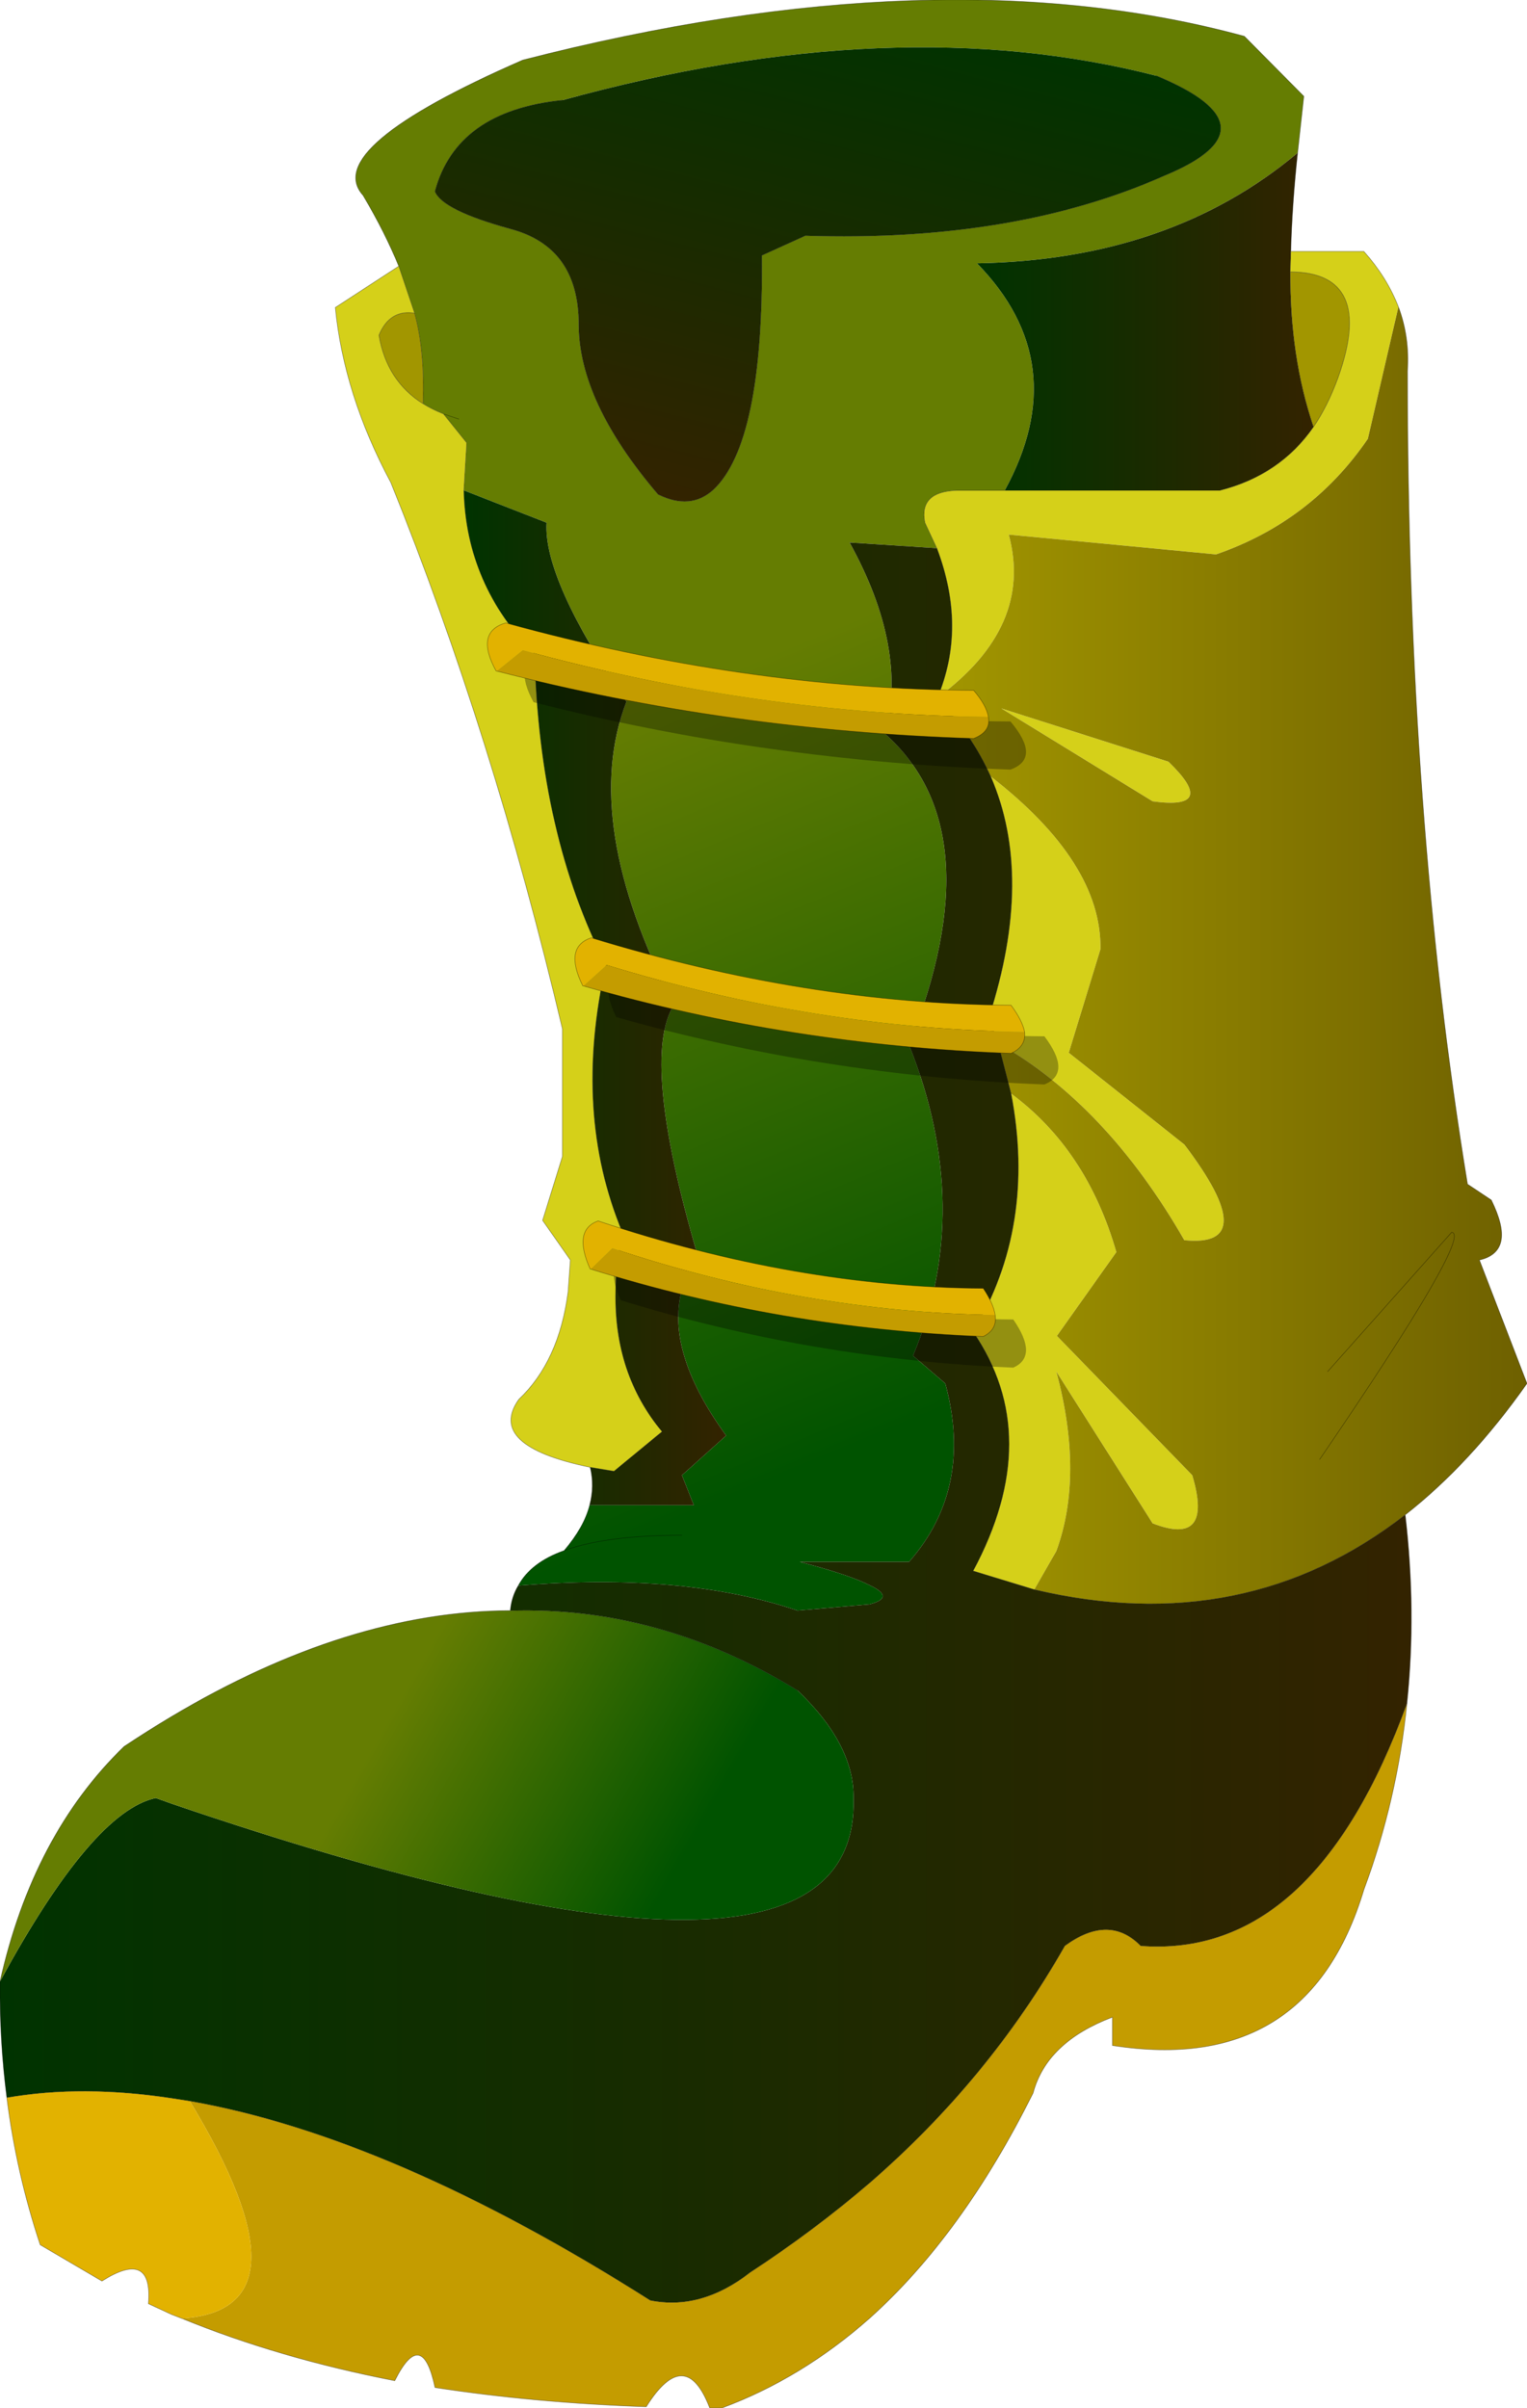 <?xml version="1.0" encoding="UTF-8" standalone="no"?>
<svg xmlns:xlink="http://www.w3.org/1999/xlink" height="212.6px" width="134.8px" xmlns="http://www.w3.org/2000/svg">
  <g transform="matrix(1.0, 0.0, 0.0, 1.0, 67.4, 106.3)">
    <path d="M-32.2 -82.8 Q-33.4 -85.75 -35.35 -89.05 -39.1 -93.2 -21.25 -101.0 15.5 -110.45 42.45 -103.1 L47.7 -97.8 47.15 -92.8 Q35.9 -83.35 18.85 -83.05 27.45 -74.25 21.3 -63.0 L17.1 -63.0 Q13.7 -62.9 14.25 -60.15 L15.3 -57.9 7.6 -58.4 Q12.75 -49.1 10.75 -41.5 20.35 -32.9 12.85 -14.05 18.6 0.4 13.2 13.4 L16.05 15.85 Q18.55 25.1 12.85 31.6 L3.2 31.6 Q7.6 32.75 9.35 33.65 11.7 34.75 9.35 35.35 L3.0 35.9 Q-7.05 32.5 -21.65 33.7 -20.55 31.65 -17.6 30.6 -15.85 28.55 -15.35 26.6 L-6.15 26.6 -7.2 23.95 -3.3 20.45 Q-8.6 13.15 -7.25 7.75 -6.85 6.1 -5.8 4.6 -10.9 -12.85 -7.9 -17.6 -16.2 -33.75 -12.1 -44.35 -19.45 -55.15 -19.15 -60.15 L-26.45 -63.0 -26.2 -67.2 -28.25 -69.75 Q-29.25 -70.15 -30.05 -70.65 -29.9 -75.4 -30.8 -78.65 L-32.2 -82.8 M-26.9 -69.3 L-28.25 -69.75 -26.9 -69.3 M-17.75 -97.45 Q-27.1 -96.5 -29.0 -89.4 -28.35 -87.75 -22.35 -86.1 -16.3 -84.5 -16.3 -77.65 -16.3 -70.85 -9.3 -62.65 -6.45 -61.25 -4.45 -63.05 0.0 -67.2 -0.15 -83.75 L3.7 -85.5 Q22.15 -84.9 35.4 -90.8 45.65 -95.05 34.7 -99.6 11.6 -105.55 -17.75 -97.45 M-7.2 29.25 Q-13.85 29.25 -17.6 30.6 -13.85 29.25 -7.2 29.25" fill="url(#gradient0)" fill-rule="evenodd" stroke="none"/>
    <path d="M34.7 -99.6 Q45.65 -95.05 35.4 -90.8 22.15 -84.9 3.7 -85.5 L-0.15 -83.75 Q0.0 -67.2 -4.45 -63.05 -6.45 -61.25 -9.3 -62.65 -16.3 -70.85 -16.3 -77.65 -16.3 -84.5 -22.35 -86.1 -28.35 -87.75 -29.0 -89.4 -27.1 -96.5 -17.75 -97.45 11.6 -105.55 34.7 -99.6" fill="url(#gradient1)" fill-rule="evenodd" stroke="none"/>
    <path d="M47.15 -92.8 Q46.65 -88.1 46.55 -84.1 L46.5 -82.3 Q46.45 -74.8 48.55 -68.6 45.6 -64.35 40.3 -63.0 L21.3 -63.0 Q27.45 -74.25 18.85 -83.05 35.9 -83.35 47.15 -92.8" fill="url(#gradient2)" fill-rule="evenodd" stroke="none"/>
    <path d="M46.55 -84.1 L53.0 -84.1 Q55.05 -81.8 56.05 -79.2 L53.35 -67.55 Q48.35 -60.25 39.95 -57.35 L21.65 -59.1 Q23.85 -50.95 15.35 -44.7 17.95 -50.9 15.3 -57.9 L14.25 -60.15 Q13.7 -62.9 17.1 -63.0 L21.3 -63.0 40.3 -63.0 Q45.6 -64.35 48.55 -68.6 49.8 -70.45 50.7 -72.9 54.05 -82.25 46.5 -82.3 L46.55 -84.1 M-15.3 23.25 Q-24.5 21.35 -21.6 17.25 -18.05 13.9 -17.25 7.75 L-17.05 4.95 -19.5 1.45 -17.75 -4.2 -17.75 -15.45 Q-23.9 -41.45 -32.9 -63.7 -37.05 -71.45 -37.8 -79.15 L-32.2 -82.8 -30.8 -78.65 Q-33.0 -79.0 -33.95 -76.7 -33.25 -72.65 -30.05 -70.65 -29.25 -70.15 -28.25 -69.75 L-26.2 -67.2 -26.45 -63.0 Q-26.25 -54.65 -20.2 -48.55 -19.8 -32.6 -13.9 -21.1 -16.85 -8.05 -12.45 2.5 -13.05 5.25 -13.05 7.75 -13.2 15.0 -8.95 20.1 L-13.2 23.6 -15.3 23.25 M20.05 -37.75 Q29.85 -30.15 29.75 -22.5 L26.95 -13.35 37.15 -5.25 Q44.1 3.9 37.15 3.2 30.25 -8.8 20.7 -14.2 L19.9 -16.5 Q23.9 -28.9 20.05 -37.75 M21.85 -9.75 Q28.55 -4.8 31.15 4.25 L25.9 11.65 37.85 23.95 Q39.75 30.3 34.35 28.2 L25.85 14.8 Q28.3 23.95 25.85 30.65 L23.9 34.05 18.5 32.4 Q24.85 20.55 18.5 11.3 24.1 1.95 21.85 -9.75 M34.35 -35.55 L21.0 -43.75 35.75 -39.05 Q40.2 -34.75 34.35 -35.55" fill="#d5d019" fill-rule="evenodd" stroke="none"/>
    <path d="M-30.8 -78.65 Q-29.9 -75.4 -30.05 -70.65 -33.25 -72.65 -33.95 -76.7 -33.0 -79.0 -30.8 -78.65 M46.5 -82.3 Q54.05 -82.25 50.7 -72.9 49.8 -70.45 48.55 -68.6 46.45 -74.8 46.5 -82.3" fill="#a29600" fill-rule="evenodd" stroke="none"/>
    <path d="M56.05 -79.2 Q57.05 -76.55 56.85 -73.55 56.85 -34.0 62.15 -1.75 L64.25 -0.35 Q66.5 4.2 63.2 4.95 L67.4 15.85 Q62.4 22.95 56.65 27.45 42.5 38.45 23.9 34.05 L25.85 30.65 Q28.3 23.95 25.85 14.8 L34.35 28.2 Q39.75 30.3 37.85 23.95 L25.9 11.65 31.15 4.25 Q28.55 -4.8 21.85 -9.75 L20.7 -14.2 Q30.25 -8.8 37.15 3.2 44.1 3.9 37.15 -5.25 L26.95 -13.35 29.75 -22.5 Q29.85 -30.15 20.05 -37.75 18.35 -41.5 15.35 -44.7 23.85 -50.95 21.65 -59.1 L39.95 -57.35 Q48.35 -60.25 53.35 -67.55 L56.05 -79.2 M34.35 -35.55 Q40.2 -34.75 35.75 -39.05 L21.0 -43.75 34.35 -35.55 M49.1 22.55 Q62.65 2.7 60.75 2.5 L49.8 14.8 60.75 2.5 Q62.65 2.7 49.1 22.55" fill="url(#gradient3)" fill-rule="evenodd" stroke="none"/>
    <path d="M56.65 27.45 Q57.65 36.0 56.8 44.1 48.6 66.65 33.3 65.5 30.5 62.65 26.6 65.5 19.9 77.3 9.35 86.45 4.45 90.65 -1.2 94.35 -5.5 97.7 -10.0 96.8 -32.75 82.35 -50.65 79.2 L-52.25 78.95 Q-60.15 77.75 -66.8 78.9 -67.45 73.9 -67.4 68.65 -59.25 53.65 -53.65 52.45 L-52.25 52.95 Q8.55 73.7 7.95 52.45 8.0 47.7 3.0 42.95 -9.1 35.5 -22.35 35.9 -22.25 34.7 -21.65 33.7 -7.05 32.5 3.0 35.9 L9.35 35.35 Q11.7 34.75 9.35 33.65 7.6 32.75 3.2 31.6 L12.85 31.6 Q18.55 25.1 16.05 15.85 L13.2 13.4 Q18.6 0.4 12.85 -14.05 20.35 -32.9 10.75 -41.5 12.75 -49.1 7.6 -58.4 L15.3 -57.9 Q17.95 -50.9 15.35 -44.7 18.35 -41.5 20.05 -37.75 23.9 -28.9 19.9 -16.5 L20.7 -14.2 21.85 -9.75 Q24.1 1.95 18.5 11.3 24.85 20.55 18.5 32.4 L23.9 34.05 Q42.5 38.45 56.65 27.45" fill="url(#gradient4)" fill-rule="evenodd" stroke="none"/>
    <path d="M56.8 44.1 Q55.95 52.6 53.0 60.55 48.05 77.0 30.8 74.3 L30.8 71.8 Q25.0 74.0 23.8 78.5 17.55 91.05 9.35 98.4 3.35 103.7 -3.65 106.3 L-4.75 106.3 Q-6.9 100.7 -10.35 106.2 -20.25 105.85 -29.0 104.5 -30.15 99.1 -32.55 103.9 -42.8 101.9 -51.35 98.4 -39.45 97.65 -50.65 79.2 -32.75 82.35 -10.0 96.8 -5.5 97.7 -1.2 94.35 4.45 90.65 9.35 86.45 19.9 77.3 26.6 65.5 30.5 62.65 33.3 65.5 48.6 66.65 56.8 44.1" fill="#c49c00" fill-rule="evenodd" stroke="none"/>
    <path d="M-15.35 26.6 Q-14.9 24.9 -15.3 23.25 L-13.2 23.6 -8.95 20.1 Q-13.2 15.0 -13.05 7.75 -13.05 5.25 -12.45 2.5 -16.85 -8.05 -13.9 -21.1 -19.8 -32.6 -20.2 -48.55 -26.25 -54.65 -26.45 -63.0 L-19.15 -60.15 Q-19.45 -55.15 -12.1 -44.35 -16.2 -33.75 -7.9 -17.6 -10.9 -12.85 -5.8 4.6 -6.85 6.1 -7.25 7.75 -8.6 13.15 -3.3 20.45 L-7.2 23.95 -6.15 26.6 -15.35 26.6" fill="url(#gradient5)" fill-rule="evenodd" stroke="none"/>
    <path d="M-67.4 68.65 Q-64.5 55.7 -56.45 47.9 -54.35 46.5 -52.25 45.25 -36.65 35.95 -22.35 35.9 -9.1 35.5 3.0 42.95 8.0 47.7 7.95 52.45 8.55 73.7 -52.25 52.95 L-53.65 52.45 Q-59.25 53.65 -67.4 68.65" fill="url(#gradient6)" fill-rule="evenodd" stroke="none"/>
    <path d="M-51.35 98.4 L-52.25 98.05 -54.3 97.1 Q-53.9 92.25 -58.4 95.1 L-63.85 91.9 Q-65.95 85.6 -66.8 78.9 -60.15 77.75 -52.25 78.95 L-50.65 79.2 Q-39.45 97.65 -51.35 98.4" fill="#e2b200" fill-rule="evenodd" stroke="none"/>
    <path d="M-32.2 -82.8 Q-33.4 -85.75 -35.35 -89.05 -39.1 -93.2 -21.25 -101.0 15.5 -110.45 42.45 -103.1 L47.7 -97.8 47.15 -92.8 Q46.65 -88.1 46.55 -84.1 L53.0 -84.1 Q55.05 -81.8 56.05 -79.2 57.05 -76.55 56.85 -73.55 56.85 -34.0 62.15 -1.75 L64.25 -0.35 Q66.5 4.2 63.2 4.95 L67.4 15.85 Q62.4 22.95 56.65 27.45 57.65 36.0 56.8 44.1 55.95 52.6 53.0 60.55 48.05 77.0 30.8 74.3 L30.8 71.8 Q25.0 74.0 23.8 78.5 17.55 91.05 9.35 98.4 3.35 103.7 -3.65 106.3 L-4.75 106.3 Q-6.9 100.7 -10.35 106.2 -20.25 105.85 -29.0 104.5 -30.15 99.1 -32.55 103.9 -42.8 101.9 -51.35 98.4 L-52.25 98.05 -54.3 97.1 Q-53.9 92.25 -58.4 95.1 L-63.85 91.9 Q-65.95 85.6 -66.8 78.9 -67.45 73.9 -67.4 68.65 -64.5 55.7 -56.45 47.9 -54.35 46.5 -52.25 45.25 -36.65 35.95 -22.35 35.9 -22.25 34.7 -21.65 33.7 -20.55 31.65 -17.6 30.6 -15.85 28.55 -15.35 26.6 -14.9 24.9 -15.3 23.25 -24.5 21.35 -21.6 17.25 -18.05 13.9 -17.25 7.75 L-17.05 4.95 -19.5 1.45 -17.75 -4.2 -17.75 -15.45 Q-23.9 -41.45 -32.9 -63.7 -37.05 -71.45 -37.8 -79.15 L-32.2 -82.8 -30.8 -78.65 Q-29.9 -75.4 -30.05 -70.65 -29.25 -70.15 -28.25 -69.75 L-26.9 -69.3 M46.55 -84.1 L46.5 -82.3 Q54.05 -82.25 50.7 -72.9 49.8 -70.45 48.55 -68.6 45.6 -64.35 40.3 -63.0 L21.3 -63.0 17.1 -63.0 Q13.7 -62.9 14.25 -60.15 L15.3 -57.9 Q17.95 -50.9 15.35 -44.7 18.35 -41.5 20.05 -37.75 23.9 -28.9 19.9 -16.5 L20.7 -14.2 21.85 -9.75 Q24.1 1.95 18.5 11.3 24.85 20.55 18.5 32.4 L23.9 34.05 Q42.5 38.45 56.65 27.45 M-17.75 -97.45 Q-27.1 -96.5 -29.0 -89.4 -28.35 -87.75 -22.35 -86.1 -16.3 -84.5 -16.3 -77.65 -16.3 -70.85 -9.3 -62.65 -6.45 -61.25 -4.45 -63.05 0.0 -67.2 -0.15 -83.75 L3.7 -85.5 Q22.15 -84.9 35.4 -90.8 45.65 -95.05 34.7 -99.6 M-50.65 79.2 Q-32.75 82.35 -10.0 96.8 -5.5 97.7 -1.2 94.35 4.45 90.65 9.35 86.45 19.9 77.3 26.6 65.5 30.5 62.65 33.3 65.5 48.6 66.65 56.8 44.1 M49.8 14.8 L60.75 2.5 Q62.65 2.7 49.1 22.55 M46.5 -82.3 Q46.45 -74.8 48.55 -68.6 M-28.25 -69.75 L-26.2 -67.2 -26.45 -63.0 Q-26.25 -54.65 -20.2 -48.55 -19.8 -32.6 -13.9 -21.1 -16.85 -8.05 -12.45 2.5 -13.05 5.25 -13.05 7.75 -13.2 15.0 -8.95 20.1 L-13.2 23.6 -15.3 23.25 M-30.05 -70.65 Q-33.25 -72.65 -33.95 -76.7 -33.0 -79.0 -30.8 -78.65 M-66.8 78.9 Q-60.15 77.75 -52.25 78.95 L-50.65 79.2 M3.0 42.95 Q-9.1 35.5 -22.35 35.9 M-17.6 30.6 Q-13.85 29.25 -7.2 29.25" fill="none" stroke="#000000" stroke-linecap="round" stroke-linejoin="round" stroke-opacity="0.42" stroke-width="0.05"/>
    <path d="M21.8 -42.6 Q24.55 -39.35 21.8 -38.35 0.1 -39.1 -20.3 -44.3 -22.2 -47.75 -19.5 -48.6 1.85 -42.7 21.8 -42.6" fill="#000000" fill-opacity="0.31" fill-rule="evenodd" stroke="none"/>
    <path d="M-23.55 -47.05 L-23.6 -47.05 Q-25.5 -50.5 -22.75 -51.3 -1.5 -45.45 18.55 -45.35 19.7 -44.0 19.85 -43.0 -0.7 -43.25 -21.25 -48.9 L-23.55 -47.05" fill="#e2b200" fill-rule="evenodd" stroke="none"/>
    <path d="M19.85 -43.0 Q20.1 -41.7 18.55 -41.1 -3.2 -41.8 -23.55 -47.05 L-21.25 -48.9 Q-0.7 -43.25 19.85 -43.0" fill="#c49c00" fill-rule="evenodd" stroke="none"/>
    <path d="M19.85 -43.0 Q20.1 -41.7 18.55 -41.1 -3.2 -41.8 -23.55 -47.05 L-23.6 -47.05 Q-25.5 -50.5 -22.75 -51.3 -1.5 -45.45 18.55 -45.35 19.7 -44.0 19.85 -43.0 Z" fill="none" stroke="#000000" stroke-linecap="round" stroke-linejoin="round" stroke-opacity="0.412" stroke-width="0.05"/>
    <path d="M24.8 -14.8 Q27.25 -11.55 24.8 -10.55 5.3 -11.3 -13.0 -16.5 -14.7 -19.95 -12.25 -20.8 6.9 -14.9 24.8 -14.8" fill="#000000" fill-opacity="0.31" fill-rule="evenodd" stroke="none"/>
    <path d="M-15.9 -19.25 L-15.95 -19.25 Q-17.65 -22.7 -15.2 -23.5 3.9 -17.65 21.85 -17.55 22.85 -16.2 23.05 -15.2 4.6 -15.45 -13.85 -21.1 L-15.9 -19.25" fill="#e2b200" fill-rule="evenodd" stroke="none"/>
    <path d="M23.05 -15.2 Q23.2 -13.9 21.85 -13.3 2.35 -14.0 -15.9 -19.25 L-13.85 -21.1 Q4.6 -15.45 23.05 -15.2" fill="#c49c00" fill-rule="evenodd" stroke="none"/>
    <path d="M-15.9 -19.25 L-15.95 -19.25 Q-17.65 -22.7 -15.2 -23.5 3.9 -17.65 21.85 -17.55 22.85 -16.2 23.05 -15.2 23.2 -13.9 21.85 -13.3 2.35 -14.0 -15.9 -19.25 Z" fill="none" stroke="#000000" stroke-linecap="round" stroke-linejoin="round" stroke-opacity="0.412" stroke-width="0.05"/>
    <path d="M22.05 10.2 Q24.3 13.45 22.05 14.45 4.2 13.7 -12.6 8.5 -14.15 5.05 -11.9 4.2 5.65 10.1 22.05 10.2" fill="#000000" fill-opacity="0.31" fill-rule="evenodd" stroke="none"/>
    <path d="M-15.25 5.75 L-15.3 5.75 Q-16.85 2.3 -14.6 1.5 2.9 7.35 19.4 7.45 20.3 8.8 20.45 9.8 3.55 9.55 -13.35 3.9 L-15.25 5.75" fill="#e2b200" fill-rule="evenodd" stroke="none"/>
    <path d="M20.45 9.8 Q20.65 11.1 19.4 11.7 1.5 11.0 -15.25 5.75 L-13.35 3.9 Q3.55 9.55 20.45 9.8" fill="#c49c00" fill-rule="evenodd" stroke="none"/>
    <path d="M20.45 9.8 Q20.65 11.1 19.4 11.7 1.5 11.0 -15.25 5.75 L-15.3 5.75 Q-16.85 2.3 -14.6 1.5 2.9 7.35 19.4 7.45 20.3 8.8 20.45 9.8 Z" fill="none" stroke="#000000" stroke-linecap="round" stroke-linejoin="round" stroke-opacity="0.412" stroke-width="0.05"/>
  </g>
  <defs>
    <linearGradient gradientTransform="matrix(-0.016, -0.038, 0.065, -0.027, 18.3, -19.45)" gradientUnits="userSpaceOnUse" id="gradient0" spreadMethod="pad" x1="-819.2" x2="819.2">
      <stop offset="0.0" stop-color="#005300"/>
      <stop offset="1.0" stop-color="#657d02"/>
    </linearGradient>
    <linearGradient gradientTransform="matrix(-0.007, 0.028, -0.039, -0.01, 3.4, -83.55)" gradientUnits="userSpaceOnUse" id="gradient1" spreadMethod="pad" x1="-819.2" x2="819.2">
      <stop offset="0.0" stop-color="#003300"/>
      <stop offset="1.0" stop-color="#332300"/>
    </linearGradient>
    <linearGradient gradientTransform="matrix(0.018, 0.0, 0.0, 0.018, 33.7, -77.9)" gradientUnits="userSpaceOnUse" id="gradient2" spreadMethod="pad" x1="-819.2" x2="819.2">
      <stop offset="0.0" stop-color="#003300"/>
      <stop offset="1.0" stop-color="#332300"/>
    </linearGradient>
    <linearGradient gradientTransform="matrix(0.032, 0.0, 0.0, 0.07, 41.4, -22.0)" gradientUnits="userSpaceOnUse" id="gradient3" spreadMethod="pad" x1="-819.2" x2="819.2">
      <stop offset="0.0" stop-color="#a29600"/>
      <stop offset="1.0" stop-color="#6e6000"/>
    </linearGradient>
    <linearGradient gradientTransform="matrix(0.076, 0.0, 0.0, 0.095, -5.1, 19.3)" gradientUnits="userSpaceOnUse" id="gradient4" spreadMethod="pad" x1="-819.2" x2="819.2">
      <stop offset="0.0" stop-color="#003300"/>
      <stop offset="1.0" stop-color="#332300"/>
    </linearGradient>
    <linearGradient gradientTransform="matrix(0.014, 0.0, 0.0, 0.055, -14.9, -18.2)" gradientUnits="userSpaceOnUse" id="gradient5" spreadMethod="pad" x1="-819.2" x2="819.2">
      <stop offset="0.0" stop-color="#003300"/>
      <stop offset="1.0" stop-color="#332300"/>
    </linearGradient>
    <linearGradient gradientTransform="matrix(-0.015, -0.009, 0.017, -0.03, -24.9, 60.0)" gradientUnits="userSpaceOnUse" id="gradient6" spreadMethod="pad" x1="-819.2" x2="819.2">
      <stop offset="0.0" stop-color="#005300"/>
      <stop offset="1.0" stop-color="#657d02"/>
    </linearGradient>
  </defs>
</svg>
